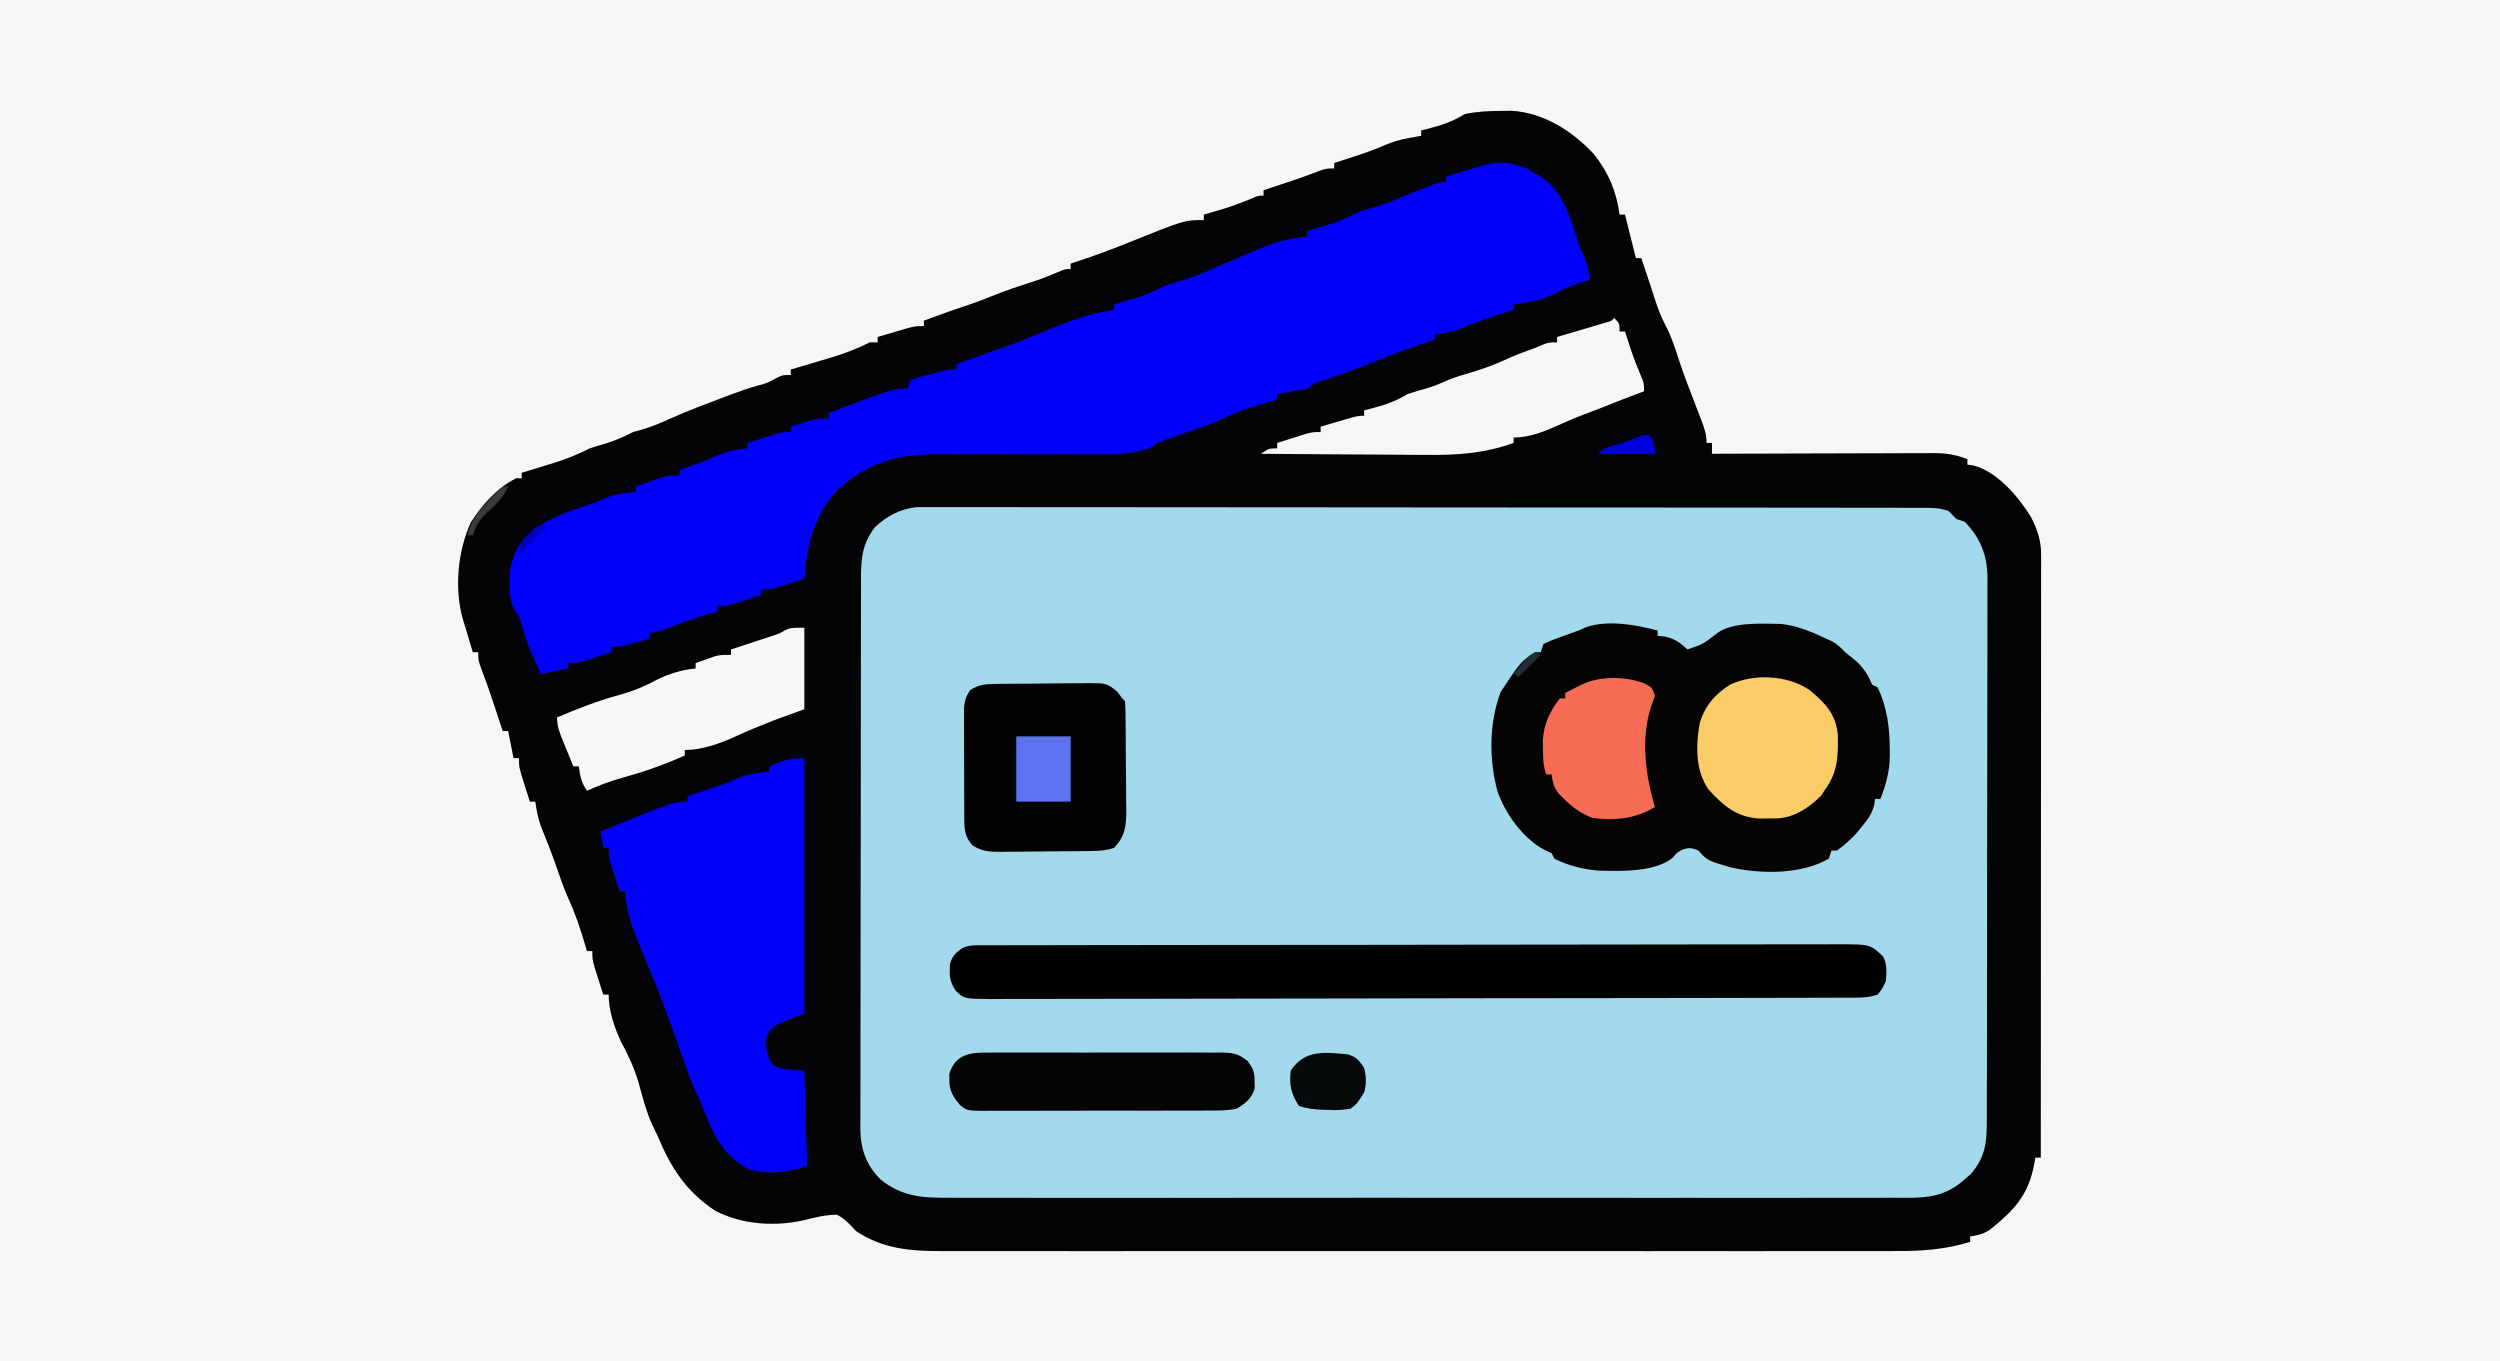 <?xml version="1.0" encoding="UTF-8"?>
<svg version="1.1" xmlns="http://www.w3.org/2000/svg" width="920" height="501">
<path d="M0 0 C303.6 0 607.2 0 920 0 C920 165.33 920 330.66 920 501 C616.4 501 312.8 501 0 501 C0 335.67 0 170.34 0 0 Z " fill="#F6F6F6" transform="translate(0,0)"/>
<path d="M0 0 C1.257 -0.014 2.514 -0.028 3.809 -0.043 C15.715 0.688 26.164 7.394 34.125 15.938 C39.553 22.802 42.352 29.532 43.562 38.188 C44.222 38.188 44.883 38.188 45.562 38.188 C47.542 46.108 47.542 46.108 49.562 54.188 C50.222 54.188 50.883 54.188 51.562 54.188 C52.167 56 52.771 57.812 53.375 59.625 C53.742 60.722 54.11 61.819 54.488 62.949 C55.124 64.864 55.75 66.782 56.355 68.707 C57.498 72.31 58.734 75.654 60.5 79 C62.694 83.196 64.109 87.556 65.535 92.062 C67.234 97.23 69.215 102.288 71.168 107.363 C71.695 108.742 72.223 110.121 72.75 111.5 C73.023 112.202 73.295 112.904 73.576 113.627 C74.715 116.621 75.562 118.956 75.562 122.188 C76.222 122.188 76.882 122.188 77.562 122.188 C77.562 123.507 77.562 124.828 77.562 126.188 C79.196 126.181 79.196 126.181 80.863 126.174 C91.133 126.133 101.403 126.104 111.673 126.084 C116.953 126.073 122.232 126.059 127.512 126.037 C132.609 126.015 137.705 126.003 142.801 125.998 C144.744 125.994 146.688 125.987 148.631 125.976 C151.355 125.961 154.079 125.96 156.803 125.96 C157.605 125.953 158.406 125.946 159.231 125.939 C163.735 125.955 167.318 126.482 171.562 128.188 C171.562 128.847 171.562 129.507 171.562 130.188 C172.667 130.342 172.667 130.342 173.793 130.5 C182.422 132.642 190.427 142.058 194.914 149.398 C197.264 153.946 198.688 158.049 198.686 163.209 C198.688 164.004 198.69 164.8 198.692 165.619 C198.689 166.487 198.686 167.354 198.683 168.248 C198.684 169.175 198.684 170.101 198.685 171.055 C198.687 174.166 198.681 177.277 198.676 180.388 C198.676 182.615 198.676 184.842 198.676 187.069 C198.677 193.122 198.671 199.176 198.664 205.229 C198.658 211.553 198.657 217.876 198.656 224.199 C198.653 234.815 198.647 245.431 198.638 256.047 C198.629 266.981 198.622 277.915 198.617 288.85 C198.617 289.524 198.617 290.198 198.617 290.892 C198.615 294.273 198.614 297.655 198.613 301.036 C198.602 329.087 198.585 357.137 198.562 385.188 C197.903 385.188 197.243 385.188 196.562 385.188 C196.453 385.84 196.343 386.492 196.23 387.164 C194.096 398.932 188.951 404.359 179.844 411.734 C177.378 413.305 175.44 413.803 172.562 414.188 C172.562 414.848 172.562 415.507 172.562 416.188 C163.253 419.079 154.426 419.615 144.767 419.568 C143.197 419.572 141.627 419.577 140.057 419.583 C135.773 419.595 131.489 419.589 127.205 419.58 C122.573 419.573 117.941 419.583 113.309 419.592 C104.247 419.605 95.185 419.602 86.123 419.593 C78.756 419.587 71.39 419.586 64.023 419.589 C62.973 419.589 61.923 419.59 60.842 419.59 C58.709 419.591 56.576 419.592 54.443 419.593 C34.46 419.602 14.477 419.592 -5.506 419.576 C-22.642 419.562 -39.778 419.565 -56.913 419.579 C-76.828 419.595 -96.743 419.601 -116.658 419.592 C-118.783 419.591 -120.907 419.59 -123.032 419.589 C-124.077 419.588 -125.122 419.588 -126.199 419.588 C-133.555 419.585 -140.911 419.589 -148.267 419.596 C-157.234 419.605 -166.201 419.603 -175.168 419.587 C-179.74 419.579 -184.313 419.576 -188.885 419.585 C-193.075 419.594 -197.265 419.589 -201.455 419.574 C-202.967 419.57 -204.478 419.572 -205.989 419.579 C-217.41 419.63 -227.765 418.698 -237.438 412.188 C-238.209 411.366 -238.209 411.366 -238.996 410.527 C-240.764 408.666 -242.142 407.359 -244.438 406.188 C-248.61 406.226 -252.415 407.141 -256.438 408.188 C-267.164 410.628 -279.358 409.882 -289.199 404.746 C-299.974 397.635 -305.53 388.927 -310.438 377.188 C-311.144 375.708 -311.852 374.228 -312.562 372.75 C-314.745 367.854 -316.016 362.721 -317.434 357.562 C-319.04 352.163 -321.316 347.251 -324 342.312 C-326.441 337.005 -328.438 331.064 -328.438 325.188 C-329.098 325.188 -329.757 325.188 -330.438 325.188 C-331.109 323.085 -331.775 320.98 -332.438 318.875 C-332.809 317.703 -333.18 316.531 -333.562 315.324 C-334.438 312.188 -334.438 312.188 -334.438 309.188 C-335.098 309.188 -335.757 309.188 -336.438 309.188 C-336.68 308.353 -336.922 307.519 -337.172 306.66 C-338.922 300.783 -340.777 295.165 -343.375 289.613 C-345.202 285.441 -346.634 281.126 -348.137 276.828 C-349.785 272.214 -351.59 267.669 -353.422 263.125 C-354.452 260.145 -355.01 257.307 -355.438 254.188 C-356.098 254.188 -356.757 254.188 -357.438 254.188 C-358.109 252.085 -358.775 249.98 -359.438 247.875 C-359.994 246.117 -359.994 246.117 -360.562 244.324 C-361.438 241.188 -361.438 241.188 -361.438 238.188 C-362.098 238.188 -362.757 238.188 -363.438 238.188 C-364.428 233.238 -364.428 233.238 -365.438 228.188 C-366.098 228.188 -366.757 228.188 -367.438 228.188 C-367.836 226.981 -368.234 225.774 -368.645 224.531 C-369.18 222.917 -369.715 221.302 -370.25 219.688 C-370.511 218.896 -370.772 218.105 -371.041 217.289 C-372.326 213.417 -373.656 209.583 -375.137 205.781 C-376.438 202.188 -376.438 202.188 -376.438 199.188 C-377.098 199.188 -377.757 199.188 -378.438 199.188 C-379.46 195.861 -380.453 192.526 -381.438 189.188 C-381.65 188.508 -381.863 187.829 -382.082 187.129 C-385.29 176.029 -384.017 161.899 -379.148 151.41 C-375.029 144.966 -369.395 138.567 -362.438 135.188 C-361.777 135.188 -361.118 135.188 -360.438 135.188 C-360.438 134.528 -360.438 133.868 -360.438 133.188 C-359.621 132.938 -359.621 132.938 -358.789 132.684 C-356.295 131.92 -353.804 131.148 -351.312 130.375 C-350.457 130.114 -349.601 129.853 -348.719 129.584 C-344.039 128.126 -339.803 126.446 -335.438 124.188 C-333.785 123.643 -332.118 123.14 -330.438 122.688 C-326.497 121.562 -323.092 120.055 -319.438 118.188 C-318.344 117.878 -317.251 117.569 -316.125 117.25 C-312.476 116.199 -309.24 114.821 -305.797 113.25 C-299.074 110.222 -292.143 107.673 -285.25 105.062 C-284.585 104.809 -283.92 104.555 -283.234 104.293 C-280.055 103.098 -276.924 102.041 -273.652 101.109 C-270.354 100.27 -270.354 100.27 -267.188 98.562 C-264.438 97.188 -264.438 97.188 -261.438 97.188 C-261.438 96.528 -261.438 95.868 -261.438 95.188 C-260.772 94.991 -260.107 94.795 -259.421 94.593 C-256.383 93.692 -253.348 92.784 -250.312 91.875 C-249.266 91.566 -248.219 91.258 -247.141 90.939 C-241.957 89.381 -237.255 87.688 -232.438 85.188 C-231.447 85.188 -230.458 85.188 -229.438 85.188 C-229.438 84.528 -229.438 83.868 -229.438 83.188 C-227.168 82.516 -224.897 81.85 -222.625 81.188 C-221.36 80.816 -220.096 80.445 -218.793 80.062 C-215.438 79.188 -215.438 79.188 -212.438 79.188 C-212.438 78.528 -212.438 77.868 -212.438 77.188 C-207.272 75.285 -202.112 73.386 -196.875 71.688 C-193.797 70.678 -190.808 69.546 -187.812 68.312 C-182.317 66.068 -176.697 64.252 -171.051 62.434 C-168.485 61.549 -166.078 60.625 -163.605 59.535 C-160.438 58.188 -160.438 58.188 -158.438 58.188 C-158.438 57.528 -158.438 56.867 -158.438 56.188 C-157.687 55.945 -156.937 55.703 -156.164 55.453 C-149.476 53.263 -142.951 50.843 -136.438 48.188 C-116.562 40.188 -116.562 40.188 -109.438 40.188 C-109.438 39.528 -109.438 38.867 -109.438 38.188 C-108.58 37.934 -107.723 37.68 -106.84 37.418 C-99.435 35.234 -99.435 35.234 -92.25 32.438 C-89.438 31.188 -89.438 31.188 -87.438 31.188 C-87.438 30.527 -87.438 29.867 -87.438 29.188 C-85.953 28.698 -85.953 28.698 -84.438 28.199 C-83.104 27.758 -81.771 27.317 -80.438 26.875 C-79.408 26.534 -79.408 26.534 -78.358 26.187 C-74.769 24.991 -71.212 23.753 -67.688 22.375 C-64.438 21.188 -64.438 21.188 -61.438 21.188 C-61.438 20.527 -61.438 19.867 -61.438 19.188 C-59.935 18.698 -59.935 18.698 -58.402 18.199 C-57.06 17.758 -55.717 17.317 -54.375 16.875 C-53.718 16.662 -53.061 16.448 -52.385 16.229 C-49.098 15.144 -45.961 13.98 -42.781 12.594 C-39.796 11.338 -37.172 10.565 -34 10 C-33.135 9.841 -32.27 9.683 -31.379 9.52 C-30.738 9.41 -30.098 9.3 -29.438 9.188 C-29.438 8.527 -29.438 7.867 -29.438 7.188 C-28.701 7.006 -27.965 6.824 -27.207 6.637 C-22.098 5.321 -17.924 4.008 -13.438 1.188 C-8.94 0.221 -4.592 0.024 0 0 Z " fill="#A3D9EC" transform="translate(552.438,40.812)"/>
<path d="M0 0 C1.257 -0.014 2.514 -0.028 3.809 -0.043 C15.715 0.688 26.164 7.394 34.125 15.938 C39.553 22.802 42.352 29.532 43.562 38.188 C44.222 38.188 44.883 38.188 45.562 38.188 C47.542 46.108 47.542 46.108 49.562 54.188 C50.222 54.188 50.883 54.188 51.562 54.188 C52.167 56 52.771 57.812 53.375 59.625 C53.742 60.722 54.11 61.819 54.488 62.949 C55.124 64.864 55.75 66.782 56.355 68.707 C57.498 72.31 58.734 75.654 60.5 79 C62.694 83.196 64.109 87.556 65.535 92.062 C67.234 97.23 69.215 102.288 71.168 107.363 C71.695 108.742 72.223 110.121 72.75 111.5 C73.023 112.202 73.295 112.904 73.576 113.627 C74.715 116.621 75.562 118.956 75.562 122.188 C76.222 122.188 76.882 122.188 77.562 122.188 C77.562 123.507 77.562 124.828 77.562 126.188 C79.196 126.181 79.196 126.181 80.863 126.174 C91.133 126.133 101.403 126.104 111.673 126.084 C116.953 126.073 122.232 126.059 127.512 126.037 C132.609 126.015 137.705 126.003 142.801 125.998 C144.744 125.994 146.688 125.987 148.631 125.976 C151.355 125.961 154.079 125.96 156.803 125.96 C157.605 125.953 158.406 125.946 159.231 125.939 C163.735 125.955 167.318 126.482 171.562 128.188 C171.562 128.847 171.562 129.507 171.562 130.188 C172.667 130.342 172.667 130.342 173.793 130.5 C182.422 132.642 190.427 142.058 194.914 149.398 C197.264 153.946 198.688 158.049 198.686 163.209 C198.688 164.004 198.69 164.8 198.692 165.619 C198.689 166.487 198.686 167.354 198.683 168.248 C198.684 169.175 198.684 170.101 198.685 171.055 C198.687 174.166 198.681 177.277 198.676 180.388 C198.676 182.615 198.676 184.842 198.676 187.069 C198.677 193.122 198.671 199.176 198.664 205.229 C198.658 211.553 198.657 217.876 198.656 224.199 C198.653 234.815 198.647 245.431 198.638 256.047 C198.629 266.981 198.622 277.915 198.617 288.85 C198.617 289.524 198.617 290.198 198.617 290.892 C198.615 294.273 198.614 297.655 198.613 301.036 C198.602 329.087 198.585 357.137 198.562 385.188 C197.903 385.188 197.243 385.188 196.562 385.188 C196.453 385.84 196.343 386.492 196.23 387.164 C194.096 398.932 188.951 404.359 179.844 411.734 C177.378 413.305 175.44 413.803 172.562 414.188 C172.562 414.848 172.562 415.507 172.562 416.188 C163.253 419.079 154.426 419.615 144.767 419.568 C143.197 419.572 141.627 419.577 140.057 419.583 C135.773 419.595 131.489 419.589 127.205 419.58 C122.573 419.573 117.941 419.583 113.309 419.592 C104.247 419.605 95.185 419.602 86.123 419.593 C78.756 419.587 71.39 419.586 64.023 419.589 C62.973 419.589 61.923 419.59 60.842 419.59 C58.709 419.591 56.576 419.592 54.443 419.593 C34.46 419.602 14.477 419.592 -5.506 419.576 C-22.642 419.562 -39.778 419.565 -56.913 419.579 C-76.828 419.595 -96.743 419.601 -116.658 419.592 C-118.783 419.591 -120.907 419.59 -123.032 419.589 C-124.077 419.588 -125.122 419.588 -126.199 419.588 C-133.555 419.585 -140.911 419.589 -148.267 419.596 C-157.234 419.605 -166.201 419.603 -175.168 419.587 C-179.74 419.579 -184.313 419.576 -188.885 419.585 C-193.075 419.594 -197.265 419.589 -201.455 419.574 C-202.967 419.57 -204.478 419.572 -205.989 419.579 C-217.41 419.63 -227.765 418.698 -237.438 412.188 C-238.209 411.366 -238.209 411.366 -238.996 410.527 C-240.764 408.666 -242.142 407.359 -244.438 406.188 C-248.61 406.226 -252.415 407.141 -256.438 408.188 C-267.164 410.628 -279.358 409.882 -289.199 404.746 C-299.974 397.635 -305.53 388.927 -310.438 377.188 C-311.144 375.708 -311.852 374.228 -312.562 372.75 C-314.745 367.854 -316.016 362.721 -317.434 357.562 C-319.04 352.163 -321.316 347.251 -324 342.312 C-326.441 337.005 -328.438 331.064 -328.438 325.188 C-329.098 325.188 -329.757 325.188 -330.438 325.188 C-331.109 323.085 -331.775 320.98 -332.438 318.875 C-332.809 317.703 -333.18 316.531 -333.562 315.324 C-334.438 312.188 -334.438 312.188 -334.438 309.188 C-335.098 309.188 -335.757 309.188 -336.438 309.188 C-336.68 308.353 -336.922 307.519 -337.172 306.66 C-338.922 300.783 -340.777 295.165 -343.375 289.613 C-345.202 285.441 -346.634 281.126 -348.137 276.828 C-349.785 272.214 -351.59 267.669 -353.422 263.125 C-354.452 260.145 -355.01 257.307 -355.438 254.188 C-356.098 254.188 -356.757 254.188 -357.438 254.188 C-358.109 252.085 -358.775 249.98 -359.438 247.875 C-359.994 246.117 -359.994 246.117 -360.562 244.324 C-361.438 241.188 -361.438 241.188 -361.438 238.188 C-362.098 238.188 -362.757 238.188 -363.438 238.188 C-364.428 233.238 -364.428 233.238 -365.438 228.188 C-366.098 228.188 -366.757 228.188 -367.438 228.188 C-367.836 226.981 -368.234 225.774 -368.645 224.531 C-369.18 222.917 -369.715 221.302 -370.25 219.688 C-370.511 218.896 -370.772 218.105 -371.041 217.289 C-372.326 213.417 -373.656 209.583 -375.137 205.781 C-376.438 202.188 -376.438 202.188 -376.438 199.188 C-377.098 199.188 -377.757 199.188 -378.438 199.188 C-379.46 195.861 -380.453 192.526 -381.438 189.188 C-381.65 188.508 -381.863 187.829 -382.082 187.129 C-385.29 176.029 -384.017 161.899 -379.148 151.41 C-375.029 144.966 -369.395 138.567 -362.438 135.188 C-361.777 135.188 -361.118 135.188 -360.438 135.188 C-360.438 134.528 -360.438 133.868 -360.438 133.188 C-359.621 132.938 -359.621 132.938 -358.789 132.684 C-356.295 131.92 -353.804 131.148 -351.312 130.375 C-350.457 130.114 -349.601 129.853 -348.719 129.584 C-344.039 128.126 -339.803 126.446 -335.438 124.188 C-333.785 123.643 -332.118 123.14 -330.438 122.688 C-326.497 121.562 -323.092 120.055 -319.438 118.188 C-318.344 117.878 -317.251 117.569 -316.125 117.25 C-312.476 116.199 -309.24 114.821 -305.797 113.25 C-299.074 110.222 -292.143 107.673 -285.25 105.062 C-284.585 104.809 -283.92 104.555 -283.234 104.293 C-280.055 103.098 -276.924 102.041 -273.652 101.109 C-270.354 100.27 -270.354 100.27 -267.188 98.562 C-264.438 97.188 -264.438 97.188 -261.438 97.188 C-261.438 96.528 -261.438 95.868 -261.438 95.188 C-260.772 94.991 -260.107 94.795 -259.421 94.593 C-256.383 93.692 -253.348 92.784 -250.312 91.875 C-249.266 91.566 -248.219 91.258 -247.141 90.939 C-241.957 89.381 -237.255 87.688 -232.438 85.188 C-231.447 85.188 -230.458 85.188 -229.438 85.188 C-229.438 84.528 -229.438 83.868 -229.438 83.188 C-227.168 82.516 -224.897 81.85 -222.625 81.188 C-221.36 80.816 -220.096 80.445 -218.793 80.062 C-215.438 79.188 -215.438 79.188 -212.438 79.188 C-212.438 78.528 -212.438 77.868 -212.438 77.188 C-207.272 75.285 -202.112 73.386 -196.875 71.688 C-193.797 70.678 -190.808 69.546 -187.812 68.312 C-182.317 66.068 -176.697 64.252 -171.051 62.434 C-168.485 61.549 -166.078 60.625 -163.605 59.535 C-160.438 58.188 -160.438 58.188 -158.438 58.188 C-158.438 57.528 -158.438 56.867 -158.438 56.188 C-157.687 55.945 -156.937 55.703 -156.164 55.453 C-149.476 53.263 -142.951 50.843 -136.438 48.188 C-116.562 40.188 -116.562 40.188 -109.438 40.188 C-109.438 39.528 -109.438 38.867 -109.438 38.188 C-108.58 37.934 -107.723 37.68 -106.84 37.418 C-99.435 35.234 -99.435 35.234 -92.25 32.438 C-89.438 31.188 -89.438 31.188 -87.438 31.188 C-87.438 30.527 -87.438 29.867 -87.438 29.188 C-85.953 28.698 -85.953 28.698 -84.438 28.199 C-83.104 27.758 -81.771 27.317 -80.438 26.875 C-79.408 26.534 -79.408 26.534 -78.358 26.187 C-74.769 24.991 -71.212 23.753 -67.688 22.375 C-64.438 21.188 -64.438 21.188 -61.438 21.188 C-61.438 20.527 -61.438 19.867 -61.438 19.188 C-59.935 18.698 -59.935 18.698 -58.402 18.199 C-57.06 17.758 -55.717 17.317 -54.375 16.875 C-53.718 16.662 -53.061 16.448 -52.385 16.229 C-49.098 15.144 -45.961 13.98 -42.781 12.594 C-39.796 11.338 -37.172 10.565 -34 10 C-33.135 9.841 -32.27 9.683 -31.379 9.52 C-30.738 9.41 -30.098 9.3 -29.438 9.188 C-29.438 8.527 -29.438 7.867 -29.438 7.188 C-28.701 7.006 -27.965 6.824 -27.207 6.637 C-22.098 5.321 -17.924 4.008 -13.438 1.188 C-8.94 0.221 -4.592 0.024 0 0 Z M-230.438 153.188 C-235.405 159.673 -235.586 165.019 -235.578 172.98 C-235.581 173.865 -235.584 174.751 -235.587 175.663 C-235.596 178.63 -235.597 181.597 -235.599 184.564 C-235.603 186.691 -235.608 188.819 -235.614 190.946 C-235.627 196.725 -235.633 202.504 -235.638 208.283 C-235.641 211.893 -235.645 215.503 -235.649 219.113 C-235.663 230.407 -235.673 241.701 -235.676 252.996 C-235.681 266.036 -235.698 279.075 -235.727 292.115 C-235.749 302.194 -235.759 312.273 -235.76 322.352 C-235.761 328.372 -235.767 334.392 -235.785 340.413 C-235.802 346.075 -235.804 351.736 -235.795 357.398 C-235.794 359.475 -235.799 361.553 -235.809 363.63 C-235.821 366.467 -235.815 369.304 -235.805 372.141 C-235.813 372.962 -235.821 373.782 -235.829 374.628 C-235.767 381.941 -233.729 387.896 -228.438 393.188 C-220.433 399.681 -212.743 400.045 -202.869 399.949 C-201.3 399.956 -199.73 399.966 -198.16 399.978 C-193.867 400.003 -189.575 399.99 -185.282 399.972 C-180.645 399.958 -176.008 399.979 -171.37 399.996 C-162.294 400.022 -153.218 400.017 -144.142 399.999 C-136.764 399.986 -129.387 399.984 -122.01 399.99 C-120.434 399.992 -120.434 399.992 -118.826 399.993 C-116.692 399.995 -114.557 399.997 -112.422 399.999 C-92.416 400.016 -72.411 399.996 -52.405 399.964 C-35.243 399.937 -18.082 399.942 -0.921 399.97 C19.016 400.002 38.953 400.014 58.89 399.996 C61.016 399.994 63.143 399.992 65.269 399.99 C66.315 399.989 67.361 399.989 68.439 399.988 C75.807 399.982 83.174 399.991 90.542 400.005 C99.522 400.022 108.501 400.018 117.481 399.986 C122.061 399.97 126.641 399.964 131.222 399.983 C135.417 400.001 139.611 399.991 143.807 399.96 C145.322 399.953 146.837 399.956 148.353 399.971 C157.273 400.05 163.697 399.346 170.562 393.188 C171.346 392.507 172.13 391.826 172.938 391.125 C178.209 384.84 178.711 379.573 178.703 371.598 C178.706 370.722 178.709 369.847 178.712 368.944 C178.721 366.004 178.722 363.064 178.724 360.124 C178.728 358.018 178.733 355.912 178.739 353.807 C178.752 348.081 178.758 342.356 178.763 336.631 C178.766 333.054 178.77 329.477 178.774 325.9 C178.788 314.71 178.798 303.52 178.801 292.33 C178.806 279.411 178.823 266.493 178.852 253.574 C178.874 243.589 178.884 233.604 178.885 223.62 C178.886 217.656 178.892 211.692 178.91 205.728 C178.927 200.117 178.929 194.506 178.92 188.895 C178.919 186.838 178.924 184.78 178.934 182.723 C178.946 179.91 178.94 177.098 178.93 174.285 C178.938 173.474 178.946 172.664 178.954 171.829 C178.883 163.536 176.39 157.161 170.562 151.188 C169.572 150.857 168.583 150.528 167.562 150.188 C166.562 149.188 165.562 148.188 164.562 147.188 C161.241 146.08 158.778 146.06 155.278 146.056 C154.314 146.053 154.314 146.053 153.33 146.05 C151.161 146.044 148.992 146.046 146.823 146.047 C145.258 146.044 143.693 146.041 142.127 146.038 C137.815 146.03 133.503 146.028 129.191 146.027 C124.544 146.026 119.898 146.018 115.252 146.011 C105.086 145.998 94.921 145.992 84.756 145.987 C78.411 145.985 72.066 145.98 65.721 145.976 C48.161 145.964 30.601 145.953 13.041 145.95 C11.917 145.95 10.793 145.949 9.634 145.949 C8.507 145.949 7.38 145.949 6.219 145.949 C3.935 145.948 1.651 145.948 -0.633 145.947 C-2.332 145.947 -2.332 145.947 -4.066 145.947 C-22.426 145.943 -40.786 145.925 -59.146 145.902 C-77.987 145.878 -96.828 145.866 -115.668 145.865 C-126.25 145.864 -136.833 145.858 -147.415 145.84 C-156.425 145.824 -165.436 145.819 -174.446 145.827 C-179.044 145.831 -183.643 145.83 -188.241 145.816 C-192.45 145.804 -196.659 145.805 -200.869 145.817 C-202.392 145.819 -203.915 145.816 -205.438 145.807 C-207.509 145.796 -209.579 145.804 -211.65 145.816 C-213.375 145.815 -213.375 145.815 -215.135 145.814 C-221.146 146.494 -226.028 149.017 -230.438 153.188 Z " fill="#040406" transform="translate(552.438,40.812)"/>
<path d="M0 0 C0.887 0.598 1.774 1.196 2.688 1.812 C3.248 2.106 3.809 2.4 4.387 2.703 C12.468 7.401 15.436 17.27 18.035 25.789 C18.674 27.77 19.449 29.608 20.312 31.5 C21.625 34.662 22.275 37.428 22.688 40.812 C21.852 41.068 21.852 41.068 21 41.328 C17.072 42.576 13.423 43.875 9.812 45.875 C5.041 48.396 -0.016 49.073 -5.312 49.812 C-5.312 50.472 -5.312 51.133 -5.312 51.812 C-6.815 52.302 -6.815 52.302 -8.348 52.801 C-9.69 53.242 -11.033 53.683 -12.375 54.125 C-13.032 54.338 -13.689 54.552 -14.365 54.771 C-17.669 55.862 -20.881 57.026 -24.062 58.438 C-27.517 59.899 -30.595 60.433 -34.312 60.812 C-34.312 61.472 -34.312 62.133 -34.312 62.812 C-35.063 63.055 -35.813 63.297 -36.586 63.547 C-43.272 65.736 -49.811 68.128 -56.312 70.812 C-62.716 73.456 -69.137 75.798 -75.746 77.883 C-78.499 78.765 -78.499 78.765 -81.312 80.812 C-83.194 81.254 -85.093 81.623 -87 81.938 C-87.994 82.105 -88.988 82.273 -90.012 82.445 C-90.771 82.566 -91.53 82.688 -92.312 82.812 C-92.312 83.472 -92.312 84.132 -92.312 84.812 C-93.398 85.139 -94.483 85.465 -95.602 85.801 C-97.047 86.242 -98.492 86.683 -99.938 87.125 C-100.65 87.338 -101.363 87.552 -102.098 87.771 C-106.416 89.099 -110.29 90.725 -114.312 92.812 C-116.03 93.49 -117.759 94.136 -119.5 94.75 C-120.442 95.086 -121.385 95.423 -122.355 95.77 C-124.358 96.476 -126.36 97.182 -128.363 97.887 C-129.823 98.407 -129.823 98.407 -131.312 98.938 C-132.199 99.249 -133.086 99.561 -134 99.883 C-136.524 100.806 -136.524 100.806 -139.312 102.812 C-144.977 104.538 -150 105.089 -155.893 105.02 C-156.711 105.019 -157.528 105.018 -158.37 105.017 C-160.133 105.014 -161.895 105.006 -163.657 104.995 C-166.46 104.98 -169.261 104.982 -172.064 104.989 C-180.027 105.008 -187.99 105.014 -195.953 104.967 C-200.838 104.939 -205.723 104.946 -210.608 104.974 C-212.455 104.978 -214.303 104.97 -216.15 104.948 C-231.828 104.772 -243.471 107.841 -255.121 119.184 C-263.092 128.745 -265.485 138.748 -266.312 150.812 C-268.415 151.484 -270.52 152.15 -272.625 152.812 C-274.383 153.369 -274.383 153.369 -276.176 153.938 C-279.312 154.812 -279.312 154.812 -282.312 154.812 C-282.312 155.472 -282.312 156.132 -282.312 156.812 C-284.415 157.484 -286.52 158.15 -288.625 158.812 C-290.383 159.369 -290.383 159.369 -292.176 159.938 C-295.312 160.812 -295.312 160.812 -298.312 160.812 C-298.312 161.472 -298.312 162.132 -298.312 162.812 C-299.17 163.066 -300.027 163.32 -300.91 163.582 C-308.224 165.729 -308.224 165.729 -315.312 168.5 C-318.025 169.687 -320.398 170.371 -323.312 170.812 C-323.312 171.472 -323.312 172.132 -323.312 172.812 C-325.082 173.317 -326.853 173.816 -328.625 174.312 C-329.611 174.591 -330.597 174.869 -331.613 175.156 C-334.312 175.812 -334.312 175.812 -337.312 175.812 C-337.312 176.472 -337.312 177.132 -337.312 177.812 C-339.415 178.484 -341.52 179.15 -343.625 179.812 C-344.797 180.184 -345.969 180.555 -347.176 180.938 C-350.312 181.812 -350.312 181.812 -353.312 181.812 C-353.312 182.472 -353.312 183.132 -353.312 183.812 C-358.262 184.803 -358.262 184.803 -363.312 185.812 C-366.263 179.679 -368.839 173.703 -370.539 167.102 C-371.237 164.704 -371.237 164.704 -372.875 162.488 C-374.76 158.979 -374.711 156.34 -374.688 152.375 C-374.695 151.098 -374.703 149.82 -374.711 148.504 C-374.041 142.294 -370.976 136.969 -366.312 132.812 C-359.979 128.576 -353.278 125.929 -346.031 123.688 C-343.768 122.959 -341.706 122.138 -339.562 121.125 C-335.708 119.568 -332.44 119.175 -328.312 118.812 C-328.312 118.153 -328.312 117.493 -328.312 116.812 C-326.398 116.138 -324.481 115.473 -322.562 114.812 C-321.495 114.441 -320.428 114.07 -319.328 113.688 C-316.312 112.812 -316.312 112.812 -312.312 112.812 C-312.312 112.153 -312.312 111.493 -312.312 110.812 C-311.6 110.559 -310.887 110.305 -310.152 110.043 C-303.783 107.768 -303.783 107.768 -297.562 105.125 C-294.115 103.733 -291 103.189 -287.312 102.812 C-287.312 102.153 -287.312 101.493 -287.312 100.812 C-285.21 100.141 -283.105 99.475 -281 98.812 C-279.242 98.256 -279.242 98.256 -277.449 97.688 C-274.312 96.812 -274.312 96.812 -271.312 96.812 C-271.312 96.153 -271.312 95.493 -271.312 94.812 C-269.731 94.306 -268.147 93.807 -266.562 93.312 C-265.681 93.034 -264.799 92.756 -263.891 92.469 C-261.312 91.812 -261.312 91.812 -257.312 91.812 C-257.312 91.153 -257.312 90.493 -257.312 89.812 C-233.575 80.812 -233.575 80.812 -228.312 80.812 C-227.982 79.823 -227.653 78.832 -227.312 77.812 C-224.258 76.645 -224.258 76.645 -220.438 75.625 C-219.182 75.281 -217.926 74.937 -216.633 74.582 C-213.312 73.812 -213.312 73.812 -210.312 73.812 C-210.312 73.153 -210.312 72.493 -210.312 71.812 C-203.114 69.183 -195.902 66.599 -188.672 64.059 C-185.162 62.757 -181.749 61.296 -178.312 59.812 C-169.819 56.36 -161.445 53.086 -152.312 51.812 C-152.312 51.153 -152.312 50.492 -152.312 49.812 C-151.444 49.559 -150.575 49.305 -149.68 49.043 C-148.527 48.699 -147.375 48.355 -146.188 48 C-144.482 47.495 -144.482 47.495 -142.742 46.98 C-139.408 45.845 -136.45 44.4 -133.312 42.812 C-131.681 42.268 -130.035 41.764 -128.375 41.312 C-124.187 40.109 -120.288 38.613 -116.312 36.812 C-92.39 26.421 -92.39 26.421 -81.312 24.812 C-81.312 24.152 -81.312 23.492 -81.312 22.812 C-80.444 22.559 -79.575 22.305 -78.68 22.043 C-77.527 21.699 -76.375 21.355 -75.188 21 C-74.051 20.664 -72.914 20.327 -71.742 19.98 C-68.408 18.845 -65.45 17.4 -62.312 15.812 C-60.681 15.268 -59.035 14.764 -57.375 14.312 C-53.918 13.317 -50.663 12.185 -47.375 10.707 C-44.446 9.437 -41.475 8.283 -38.5 7.125 C-37.38 6.688 -36.26 6.251 -35.105 5.801 C-32.312 4.812 -32.312 4.812 -30.312 4.812 C-30.312 4.152 -30.312 3.493 -30.312 2.812 C-9.727 -3.487 -9.727 -3.487 0 0 Z " fill="#0000FB" transform="translate(562.312,62.188)"/>
<path d="M0 0 C0 0.66 0 1.32 0 2 C1.33 2.124 1.33 2.124 2.688 2.25 C6.413 3.093 8.209 4.456 11 7 C16.659 5.056 16.659 5.056 21.285 1.508 C26.785 -3.328 38.52 -2.479 45.457 -2.395 C51.412 -1.731 56.613 0.468 62 3 C63.079 3.483 63.079 3.483 64.18 3.977 C66.166 5.094 67.438 6.35 69 8 C70.162 8.943 71.329 9.88 72.5 10.812 C75.711 13.516 77.293 16.136 79 20 C79.66 20.33 80.32 20.66 81 21 C84.471 28.372 85.392 35.714 85.438 43.75 C85.447 44.529 85.457 45.308 85.467 46.111 C85.384 51.845 84.077 56.672 82 62 C81.34 62 80.68 62 80 62 C79.912 62.721 79.825 63.441 79.734 64.184 C78.855 67.557 77.457 69.378 75.25 72.062 C74.237 73.317 74.237 73.317 73.203 74.598 C70.958 77.045 68.698 79.066 66 81 C65.34 81 64.68 81 64 81 C63.505 82.485 63.505 82.485 63 84 C52.884 89.85 38.104 89.717 26.93 87.199 C18.37 84.719 18.37 84.719 15 81 C12.525 79.962 11.475 79.827 8.938 80.75 C6.978 81.879 6.978 81.879 5.766 83.473 C-0.67 89.04 -13.887 88.639 -22.137 88.363 C-27.735 87.837 -32.949 86.503 -38 84 C-38.495 83.01 -38.495 83.01 -39 82 C-39.99 81.526 -40.98 81.051 -42 80.562 C-49.658 76.347 -56.208 67.254 -59 59 C-62.056 47.146 -62.049 34.345 -57.812 22.75 C-50.388 11.485 -50.388 11.485 -45 8 C-44.34 8 -43.68 8 -43 8 C-42.67 7.01 -42.34 6.02 -42 5 C-39.234 3.684 -39.234 3.684 -35.75 2.438 C-34.61 2.024 -33.471 1.61 -32.297 1.184 C-31.209 0.793 -30.121 0.402 -29 0 C-28.174 -0.375 -27.347 -0.75 -26.496 -1.137 C-18.31 -3.968 -8.208 -2.118 0 0 Z " fill="#050403" transform="translate(610,232)"/>
<path d="M0 0 C0 31.02 0 62.04 0 94 C-3.3 95.32 -6.6 96.64 -10 98 C-12.825 100.049 -12.825 100.049 -14 103 C-14.277 106.825 -13.872 109.874 -11.5 112.938 C-8.061 114.54 -8.061 114.54 0 115 C0.33 126.55 0.66 138.1 1 150 C-6.222 152.407 -13.214 153.527 -20.633 151.16 C-30.686 146.099 -34.094 136.971 -38 127 C-38.637 125.6 -39.282 124.204 -39.938 122.812 C-42.519 117.083 -44.482 111.118 -46.535 105.184 C-47.953 101.095 -49.469 97.048 -51 93 C-51.454 91.763 -51.907 90.525 -52.375 89.25 C-53.605 85.963 -54.945 82.732 -56.312 79.5 C-58.355 74.607 -60.34 69.696 -62.25 64.75 C-62.508 64.101 -62.766 63.452 -63.032 62.783 C-64.787 58.178 -65.542 53.909 -66 49 C-66.66 49 -67.32 49 -68 49 C-68.672 46.897 -69.337 44.793 -70 42.688 C-70.371 41.516 -70.743 40.344 -71.125 39.137 C-72 36 -72 36 -72 33 C-72.66 33 -73.32 33 -74 33 C-74.33 31.02 -74.66 29.04 -75 27 C-48.01 16 -48.01 16 -43 16 C-43 15.34 -43 14.68 -43 14 C-41.998 13.674 -40.997 13.348 -39.965 13.012 C-38.622 12.57 -37.28 12.129 -35.938 11.688 C-35.281 11.474 -34.624 11.261 -33.947 11.041 C-30.651 9.953 -27.452 8.792 -24.281 7.375 C-20.35 5.728 -17.211 5.369 -13 5 C-13 4.34 -13 3.68 -13 3 C-8.066 0.993 -5.445 0 0 0 Z " fill="#0000FB" transform="translate(296,279)"/>
<path d="M0 0 C1.153 -0.004 2.307 -0.009 3.495 -0.014 C5.412 -0.013 5.412 -0.013 7.367 -0.013 C8.73 -0.016 10.093 -0.02 11.456 -0.024 C15.214 -0.034 18.971 -0.038 22.729 -0.04 C26.777 -0.044 30.825 -0.054 34.873 -0.063 C44.655 -0.082 54.437 -0.093 64.219 -0.101 C68.822 -0.106 73.426 -0.111 78.03 -0.116 C93.328 -0.133 108.627 -0.148 123.926 -0.155 C127.898 -0.157 131.869 -0.159 135.841 -0.161 C136.828 -0.161 137.815 -0.162 138.833 -0.162 C154.83 -0.171 170.827 -0.196 186.824 -0.229 C203.239 -0.262 219.654 -0.28 236.068 -0.283 C245.288 -0.285 254.508 -0.294 263.728 -0.319 C271.579 -0.341 279.43 -0.349 287.282 -0.339 C291.288 -0.335 295.295 -0.337 299.302 -0.356 C302.97 -0.374 306.637 -0.373 310.305 -0.357 C312.261 -0.354 314.217 -0.37 316.173 -0.387 C326.866 -0.308 326.866 -0.308 331.601 4.134 C333.133 7.199 332.831 9.751 332.601 13.134 C331.289 16.009 331.289 16.009 329.601 18.134 C326.482 19.174 324.318 19.264 321.046 19.271 C319.301 19.279 319.301 19.279 317.522 19.287 C315.596 19.287 315.596 19.287 313.632 19.288 C312.26 19.292 310.887 19.297 309.514 19.301 C305.734 19.313 301.954 19.319 298.174 19.324 C294.1 19.33 290.026 19.341 285.952 19.352 C276.112 19.376 266.271 19.391 256.43 19.404 C253.651 19.408 250.873 19.412 248.095 19.416 C230.85 19.441 213.605 19.463 196.361 19.475 C192.366 19.478 188.371 19.481 184.377 19.484 C183.384 19.485 182.391 19.486 181.368 19.487 C165.273 19.499 149.178 19.532 133.083 19.574 C116.568 19.617 100.053 19.64 83.538 19.645 C74.261 19.649 64.985 19.661 55.709 19.693 C47.811 19.721 39.913 19.732 32.016 19.721 C27.985 19.716 23.954 19.719 19.923 19.744 C16.234 19.766 12.546 19.766 8.857 19.747 C6.887 19.742 4.918 19.763 2.948 19.784 C-6.579 19.698 -6.579 19.698 -9.686 16.741 C-11.967 13.27 -12.054 11.257 -11.832 7.224 C-11.206 4.207 -9.877 2.883 -7.399 1.134 C-4.799 -0.166 -2.913 0.005 0 0 Z " fill="#000101" transform="translate(361.399,347.866)"/>
<path d="M0 0 C0.925 -0.016 1.849 -0.032 2.802 -0.048 C3.793 -0.054 4.785 -0.059 5.807 -0.065 C6.833 -0.074 7.858 -0.083 8.915 -0.092 C11.083 -0.107 13.251 -0.115 15.418 -0.119 C18.733 -0.131 22.046 -0.18 25.36 -0.231 C27.467 -0.24 29.574 -0.247 31.682 -0.252 C32.672 -0.272 33.661 -0.291 34.681 -0.311 C41.593 -0.266 41.593 -0.266 45.413 2.779 C46.039 3.613 46.665 4.447 47.311 5.306 C47.806 5.801 47.806 5.801 48.311 6.306 C48.425 7.778 48.47 9.255 48.488 10.731 C48.507 12.143 48.507 12.143 48.527 13.584 C48.534 14.61 48.541 15.636 48.549 16.693 C48.557 17.743 48.565 18.793 48.574 19.874 C48.587 22.103 48.598 24.331 48.606 26.56 C48.623 29.962 48.667 33.363 48.711 36.765 C48.721 38.929 48.73 41.092 48.737 43.256 C48.754 44.271 48.772 45.287 48.79 46.334 C48.772 52.253 48.44 55.902 44.311 60.306 C41.466 61.282 38.798 61.445 35.805 61.483 C34.921 61.496 34.036 61.509 33.125 61.522 C32.177 61.53 31.229 61.537 30.252 61.545 C29.271 61.553 28.29 61.561 27.279 61.569 C25.205 61.583 23.131 61.594 21.058 61.602 C17.888 61.619 14.72 61.663 11.551 61.707 C9.535 61.717 7.518 61.725 5.502 61.732 C4.556 61.75 3.61 61.767 2.636 61.785 C-1.626 61.771 -4.043 61.693 -7.764 59.467 C-10.594 56.291 -10.816 53.718 -10.834 49.623 C-10.841 48.675 -10.847 47.727 -10.854 46.751 C-10.855 45.218 -10.855 45.218 -10.857 43.654 C-10.861 42.602 -10.864 41.551 -10.867 40.467 C-10.872 38.242 -10.875 36.017 -10.875 33.792 C-10.877 30.386 -10.895 26.98 -10.914 23.574 C-10.917 21.413 -10.919 19.252 -10.92 17.092 C-10.927 16.072 -10.934 15.052 -10.941 14.001 C-10.938 13.05 -10.935 12.099 -10.932 11.119 C-10.934 10.284 -10.935 9.45 -10.936 8.589 C-10.656 5.997 -10.151 4.466 -8.689 2.306 C-5.804 0.368 -3.432 0.045 0 0 Z " fill="#010202" transform="translate(365.689,251.694)"/>
<path d="M0 0 C2 2 2 2 2 5 C2.66 5 3.32 5 4 5 C4.254 5.785 4.508 6.57 4.77 7.379 C7.017 14.312 7.017 14.312 9.75 21.062 C11 24 11 24 11 27 C9.886 27.413 8.773 27.825 7.625 28.25 C3.538 29.781 -0.511 31.4 -4.559 33.031 C-6.716 33.887 -8.883 34.703 -11.062 35.5 C-13.914 36.554 -16.672 37.737 -19.438 39 C-25.186 41.586 -30.642 44 -37 44 C-37 44.66 -37 45.32 -37 46 C-48.061 49.958 -57.994 50.539 -69.648 50.391 C-71.4 50.383 -73.151 50.377 -74.902 50.373 C-79.462 50.358 -84.022 50.319 -88.583 50.275 C-93.256 50.233 -97.929 50.215 -102.602 50.195 C-111.735 50.153 -120.867 50.085 -130 50 C-127 48 -127 48 -124 48 C-124 47.34 -124 46.68 -124 46 C-121.897 45.328 -119.793 44.663 -117.688 44 C-116.516 43.629 -115.344 43.258 -114.137 42.875 C-111 42 -111 42 -108 42 C-108 41.34 -108 40.68 -108 40 C-105.709 39.33 -103.417 38.664 -101.125 38 C-100.474 37.809 -99.823 37.618 -99.152 37.422 C-94.227 36 -94.227 36 -92 36 C-92 35.34 -92 34.68 -92 34 C-91.264 33.818 -90.528 33.636 -89.77 33.449 C-84.643 32.129 -80.516 30.779 -76 28 C-73.506 27.176 -70.992 26.462 -68.465 25.746 C-65.885 24.965 -63.487 23.925 -61.035 22.812 C-58.282 21.713 -55.467 20.906 -52.625 20.062 C-47.917 18.649 -43.506 17.022 -39.059 14.941 C-35.773 13.439 -32.391 12.243 -29 11 C-28.072 10.608 -27.144 10.216 -26.188 9.812 C-24 9 -24 9 -21 9 C-21 8.34 -21 7.68 -21 7 C-20.399 6.823 -19.799 6.647 -19.18 6.465 C-16.473 5.668 -13.768 4.865 -11.062 4.062 C-10.117 3.785 -9.171 3.507 -8.197 3.221 C-7.298 2.953 -6.399 2.686 -5.473 2.41 C-4.64 2.164 -3.807 1.918 -2.949 1.664 C-1.02 1.167 -1.02 1.167 0 0 Z " fill="#F6F6F6" transform="translate(594,117)"/>
<path d="M0 0 C0 9.9 0 19.8 0 30 C-3.63 31.32 -7.26 32.64 -11 34 C-15.884 35.906 -20.689 37.844 -25.438 40.062 C-31.212 42.667 -37.621 45 -44 45 C-44 45.66 -44 46.32 -44 47 C-51.515 50.403 -59.003 53.028 -66.947 55.212 C-71.492 56.478 -75.699 58.055 -80 60 C-82.125 56.812 -82.502 54.735 -83 51 C-83.66 51 -84.32 51 -85 51 C-86.006 48.565 -87.005 46.127 -88 43.688 C-88.429 42.652 -88.429 42.652 -88.867 41.596 C-90.089 38.585 -91 36.281 -91 33 C-83.609 29.895 -76.309 26.973 -68.562 24.875 C-63.287 23.443 -58.774 21.614 -54 19 C-49.27 16.76 -45.214 15.532 -40 15 C-40 14.34 -40 13.68 -40 13 C-38.586 12.492 -37.169 11.994 -35.75 11.5 C-34.961 11.222 -34.172 10.943 -33.359 10.656 C-31 10 -31 10 -27 10 C-27 9.34 -27 8.68 -27 8 C-25.747 7.59 -24.494 7.18 -23.203 6.758 C-21.552 6.214 -19.901 5.669 -18.25 5.125 C-17.012 4.721 -17.012 4.721 -15.75 4.309 C-14.951 4.044 -14.152 3.78 -13.328 3.508 C-12.595 3.267 -11.862 3.026 -11.106 2.778 C-8.976 2.053 -8.976 2.053 -7.042 0.906 C-5 0 -5 0 0 0 Z " fill="#F7F7F7" transform="translate(296,231)"/>
<path d="M0 0 C0.978 -0.009 1.956 -0.018 2.963 -0.027 C6.191 -0.049 9.418 -0.034 12.646 -0.017 C14.892 -0.02 17.137 -0.025 19.382 -0.032 C24.087 -0.039 28.79 -0.028 33.495 -0.005 C39.524 0.024 45.553 0.007 51.582 -0.023 C56.218 -0.041 60.854 -0.035 65.49 -0.022 C67.713 -0.019 69.936 -0.023 72.16 -0.035 C75.267 -0.047 78.373 -0.028 81.48 0 C82.399 -0.01 83.318 -0.02 84.264 -0.031 C88.765 0.044 90.648 0.187 94.307 3.031 C96.394 5.855 96.944 7.176 96.928 10.647 C96.952 11.472 96.977 12.297 97.002 13.147 C95.873 16.853 93.529 18.806 90.24 20.647 C86.975 21.364 83.792 21.341 80.459 21.31 C79.006 21.325 79.006 21.325 77.525 21.341 C74.334 21.368 71.145 21.359 67.955 21.346 C65.734 21.352 63.512 21.359 61.291 21.368 C56.639 21.38 51.989 21.373 47.338 21.354 C41.376 21.331 35.416 21.358 29.455 21.399 C24.87 21.424 20.285 21.422 15.699 21.411 C13.501 21.409 11.303 21.417 9.105 21.434 C6.033 21.454 2.964 21.436 -0.108 21.407 C-1.015 21.421 -1.923 21.435 -2.858 21.449 C-8.867 21.338 -8.867 21.338 -11.442 19.344 C-13.966 16.424 -15.454 13.968 -15.385 10.084 C-15.398 9.361 -15.411 8.638 -15.424 7.893 C-13.098 0.026 -6.921 -0.076 0 0 Z " fill="#030404" transform="translate(364.76,387.353)"/>
<path d="M0 0 C5.769 4.789 9.596 8.803 10.336 16.488 C10.411 23.824 10.425 29.839 6 36 C5.423 36.887 4.845 37.774 4.25 38.688 C-0.108 43.166 -5.574 46.803 -11.926 47.168 C-13.043 47.174 -14.161 47.181 -15.312 47.188 C-16.422 47.202 -17.532 47.216 -18.676 47.23 C-27.155 46.643 -31.788 42.472 -37.312 36.5 C-42.148 29.337 -41.938 20.673 -40.57 12.402 C-38.756 5.875 -34.953 1.49 -29.258 -2.098 C-20.333 -6.215 -8.094 -5.577 0 0 Z " fill="#F9CC67" transform="translate(666,254)"/>
<path d="M0 0 C3.25 1.688 3.25 1.688 4.25 4.688 C3.691 6.535 3.691 6.535 2.812 8.75 C-0.967 20.664 0.758 33.924 4.25 45.688 C-3.071 50.026 -10.351 50.78 -18.75 49.688 C-22.895 48 -25.905 45.964 -29.062 42.812 C-29.739 42.155 -30.416 41.498 -31.113 40.82 C-32.96 38.414 -33.392 36.669 -33.75 33.688 C-34.41 33.688 -35.07 33.688 -35.75 33.688 C-36.85 30.388 -36.917 27.847 -36.938 24.375 C-36.952 23.265 -36.966 22.155 -36.98 21.012 C-36.559 14.937 -34.421 10.506 -30.75 5.688 C-30.09 5.688 -29.43 5.688 -28.75 5.688 C-28.75 5.027 -28.75 4.367 -28.75 3.688 C-27.48 3.039 -26.209 2.394 -24.938 1.75 C-24.23 1.39 -23.522 1.031 -22.793 0.66 C-15.963 -2.592 -7.108 -2.464 0 0 Z " fill="#F66C54" transform="translate(604.75,251.312)"/>
<path d="M0 0 C6.6 0 13.2 0 20 0 C20 7.92 20 15.84 20 24 C13.4 24 6.8 24 0 24 C0 16.08 0 8.16 0 0 Z " fill="#5C74EF" transform="translate(374,271)"/>
<path d="M0 0 C3.425 1.18 3.879 1.851 6 5 C6.775 8.196 6.93 10.837 6 14 C3.369 18.212 3.369 18.212 1 20 C-2.02 20.483 -4.155 20.63 -7.125 20.438 C-7.84 20.419 -8.556 20.4 -9.293 20.381 C-12.415 20.273 -15.025 19.992 -18 19 C-20.823 14.609 -21.66 11.184 -21 6 C-15.886 -1.841 -8.526 -0.772 0 0 Z " fill="#06090A" transform="translate(496,388)"/>
<path d="M0 0 C1.461 2.647 2 3.894 2 7 C-4.93 7 -11.86 7 -19 7 C-16.56 4.56 -14.888 4.313 -11.562 3.5 C-7.459 2.495 -4.072 0 0 0 Z " fill="#0000DE" transform="translate(607,160)"/>
<path d="M0 0 C-1.915 4.591 -5.33 7.345 -8.906 10.684 C-11.052 13.058 -12.02 14.979 -13 18 C-13.66 18 -14.32 18 -15 18 C-13.637 12.599 -11.244 9.543 -7.5 5.625 C-7.001 5.08 -6.502 4.534 -5.988 3.973 C-2.274 0 -2.274 0 0 0 Z " fill="#3A3A3A" transform="translate(187,179)"/>
<path d="M0 0 C0.66 0.33 1.32 0.66 2 1 C-1.3 4.3 -4.6 7.6 -8 11 C-8 6.678 -5.851 5.116 -3 2 C-2.01 1.34 -1.02 0.68 0 0 Z " fill="#0000BE" transform="translate(199,193)"/>
<path d="M0 0 C0.66 0.33 1.32 0.66 2 1 C-0.64 3.64 -3.28 6.28 -6 9 C-6.66 8.67 -7.32 8.34 -8 8 C-7.046 6.851 -6.086 5.706 -5.125 4.562 C-4.591 3.924 -4.058 3.286 -3.508 2.629 C-2 1 -2 1 0 0 Z " fill="#222E32" transform="translate(565,240)"/>
</svg>
